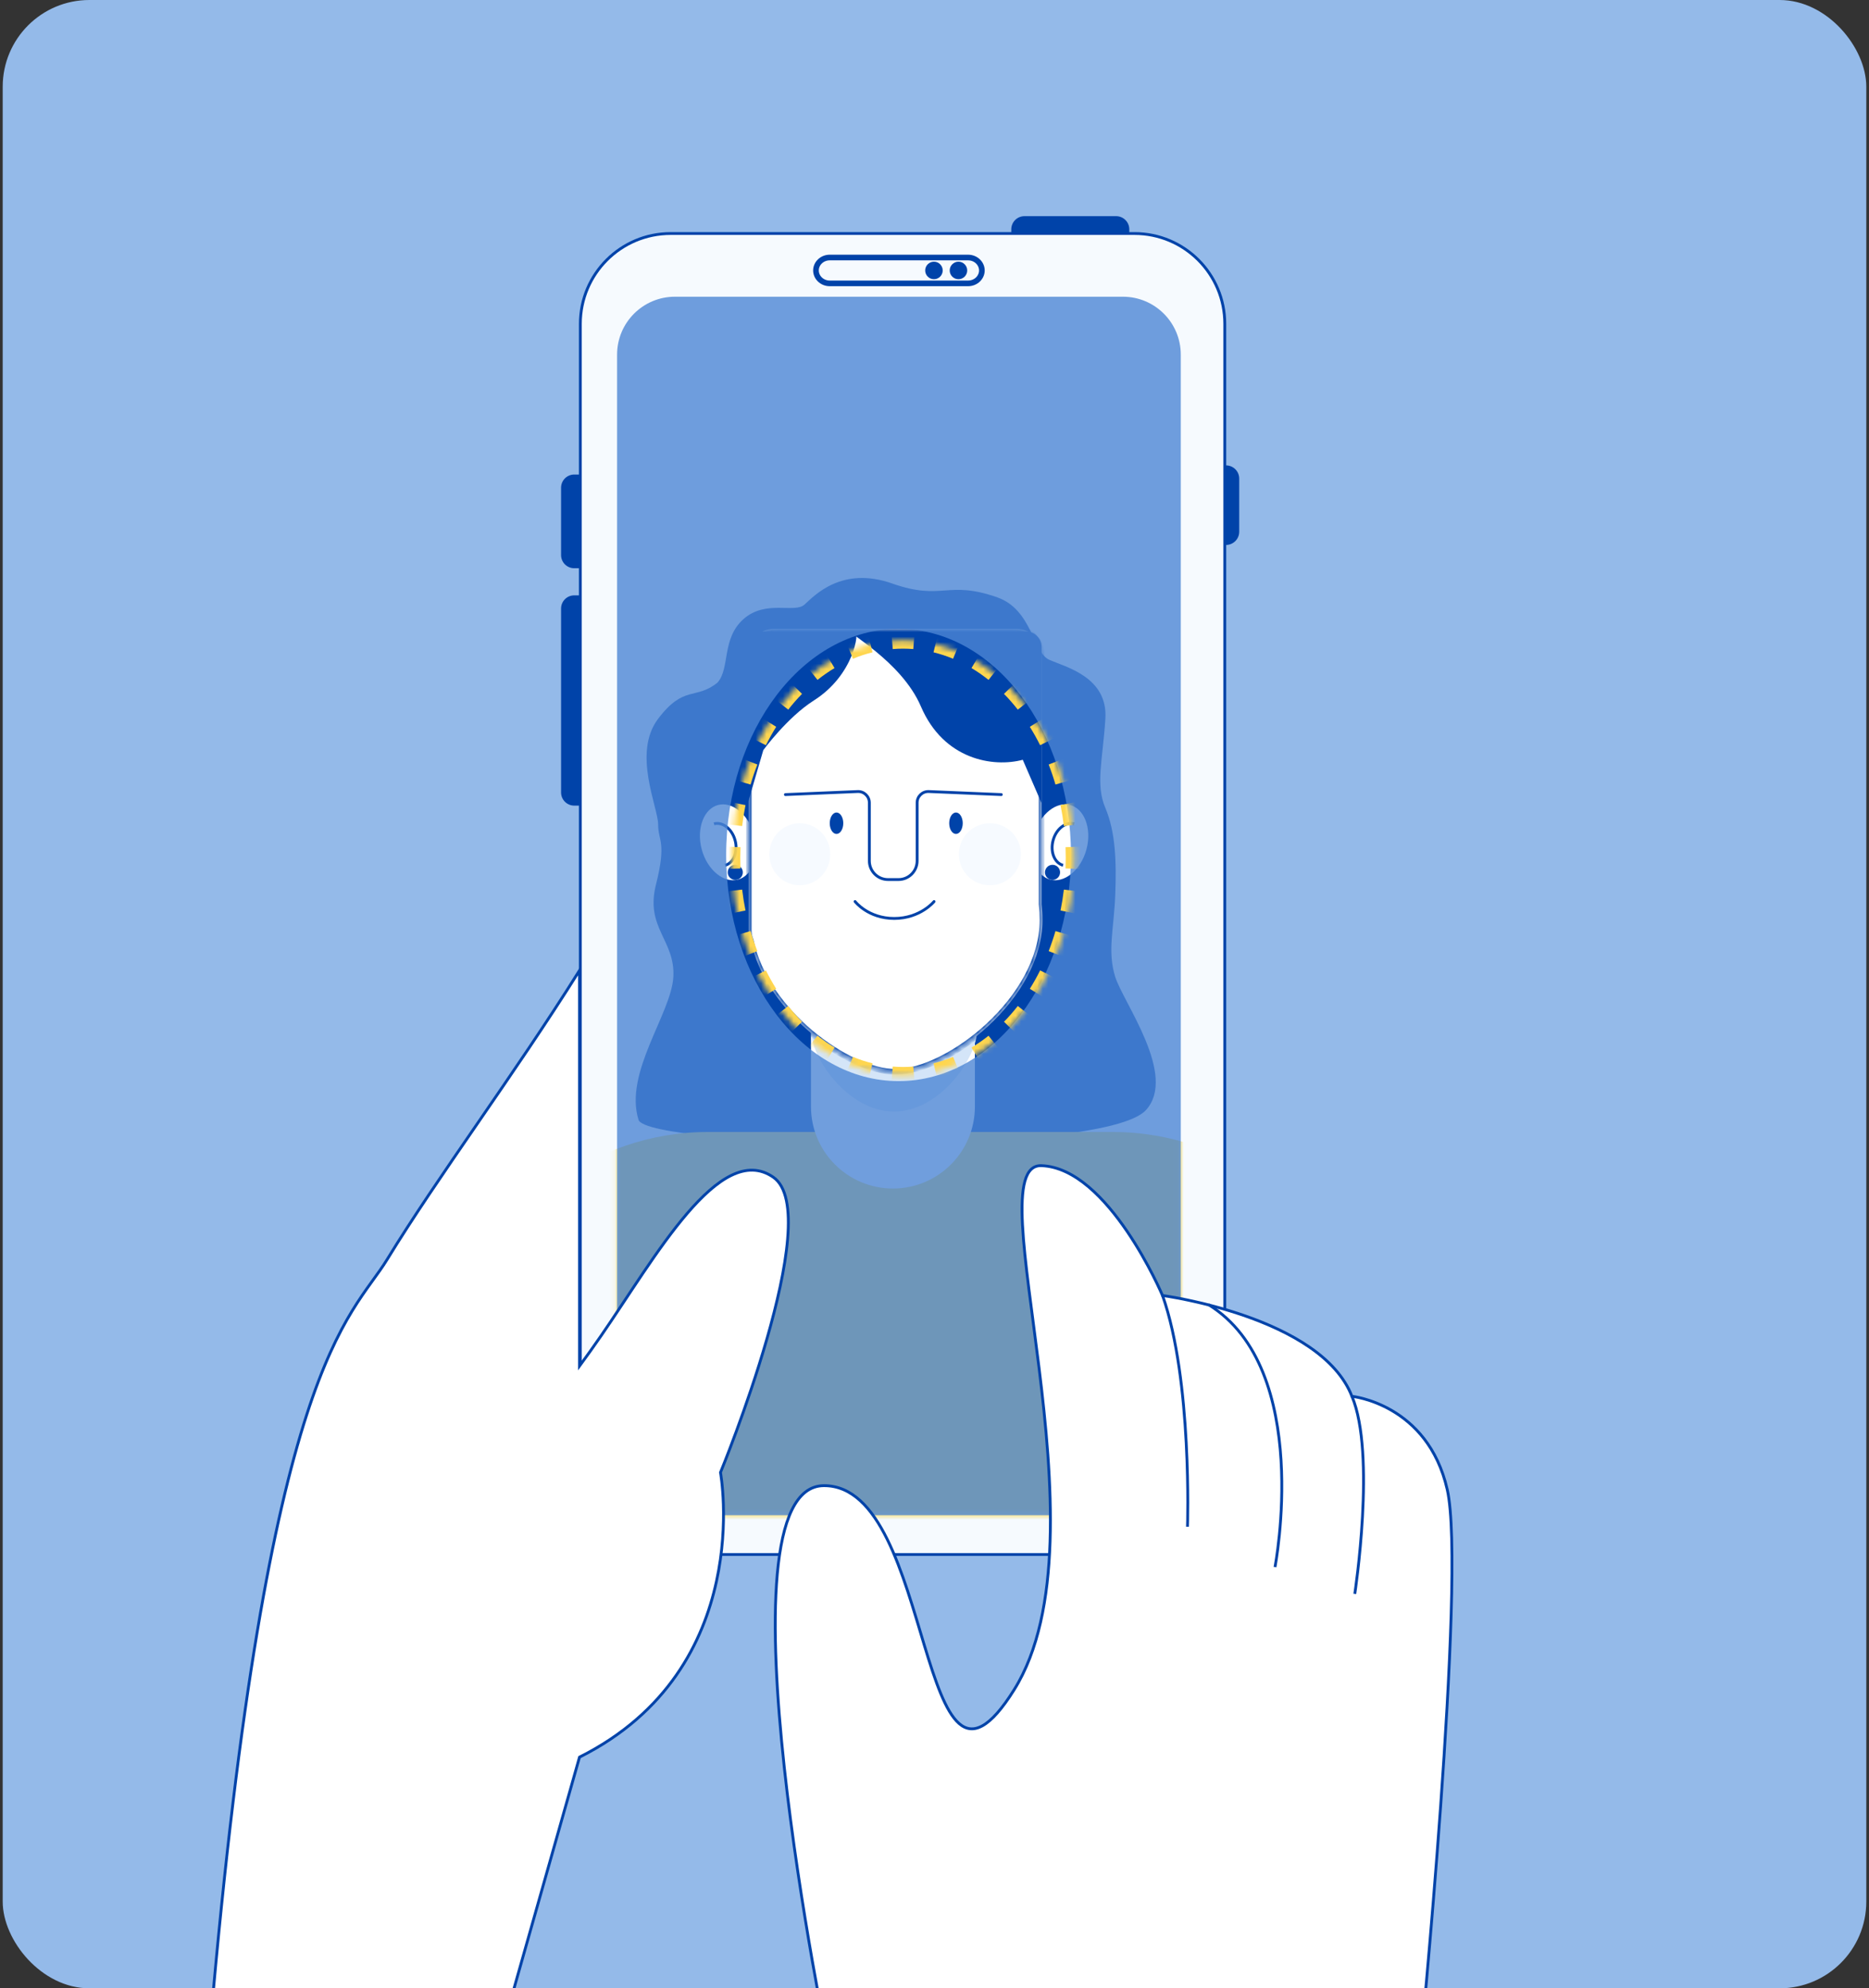 <svg width="345" height="367" viewBox="0 0 345 367" fill="none" xmlns="http://www.w3.org/2000/svg">
<rect x="0" y="0" width="345" height="367" fill="#333333" stroke="none"/>
<g clip-path="url(#clip0_32933_1118)">
<rect x="0.5" width="344" height="367" rx="16" fill="#94BAE9"/>
<g clip-path="url(#clip1_32933_1118)">
<path d="M108.422 87.589H105.998C104.656 87.589 103.568 88.677 103.568 90.019V102.454C103.568 103.796 104.656 104.884 105.998 104.884H108.422C109.764 104.884 110.852 103.796 110.852 102.454V90.019C110.852 88.677 109.764 87.589 108.422 87.589Z" fill="#0043A9"/>
<path d="M208.458 44.755V42.331C208.458 40.989 207.371 39.901 206.028 39.901H189.102C187.76 39.901 186.672 40.989 186.672 42.331V44.755C186.672 46.097 187.76 47.185 189.102 47.185H206.028C207.371 47.185 208.458 46.097 208.458 44.755Z" fill="#0043A9"/>
<path d="M223.891 100.585H226.314C227.656 100.585 228.744 99.497 228.744 98.155V88.332C228.744 86.99 227.656 85.902 226.314 85.902H223.891C222.549 85.902 221.461 86.99 221.461 88.332V98.155C221.461 99.497 222.549 100.585 223.891 100.585Z" fill="#0043A9"/>
<path d="M108.422 109.892H105.998C104.656 109.892 103.568 110.98 103.568 112.322V146.271C103.568 147.613 104.656 148.701 105.998 148.701H108.422C109.764 148.701 110.852 147.613 110.852 146.271V112.322C110.852 110.98 109.764 109.892 108.422 109.892Z" fill="#0043A9"/>
<path d="M209.411 43.101H123.799C114.59 43.101 107.125 50.566 107.125 59.775V270.255C107.125 279.464 114.59 286.929 123.799 286.929H209.411C218.62 286.929 226.085 279.464 226.085 270.255V59.775C226.085 50.566 218.62 43.101 209.411 43.101Z" fill="#F6FAFE" stroke="#0043A9" stroke-width="0.522" stroke-miterlimit="10"/>
<path d="M207.277 54.764H124.593C118.693 54.764 113.91 59.548 113.91 65.448V268.986C113.91 274.886 118.693 279.669 124.593 279.669H207.277C213.178 279.669 217.961 274.886 217.961 268.986V65.448C217.961 59.548 213.178 54.764 207.277 54.764Z" fill="#F6FAFE"/>
<path d="M176.922 51.535C177.814 51.535 178.538 50.812 178.538 49.92C178.538 49.027 177.814 48.304 176.922 48.304C176.03 48.304 175.306 49.027 175.306 49.92C175.306 50.812 176.03 51.535 176.922 51.535Z" fill="#0043A9"/>
<path d="M172.398 51.535C173.29 51.535 174.014 50.812 174.014 49.92C174.014 49.027 173.29 48.304 172.398 48.304C171.506 48.304 170.782 49.027 170.782 49.92C170.782 50.812 171.506 51.535 172.398 51.535Z" fill="#0043A9"/>
<path d="M153.167 47.533H178.698C180.131 47.533 181.245 48.627 181.245 49.919C181.245 51.211 180.131 52.306 178.698 52.306H153.167C151.734 52.306 150.62 51.211 150.62 49.919C150.62 48.627 151.734 47.533 153.167 47.533Z" stroke="#0043A9" stroke-width="1.043"/>
<path d="M137.27 114.246C133.158 117.861 134.798 123.327 132.45 125.991C128.372 129.261 126.277 126.355 121.484 132.669C116.691 138.983 121.484 149.033 121.484 152.164C121.484 155.294 123.091 155.33 121.08 163.303C119.069 171.277 124.664 173.535 124.293 180.316C123.922 187.097 115.148 197.981 117.867 206.699C119.454 211.79 203.514 213.758 211.547 204.883C217.355 198.465 207.345 185.038 205.862 180.316C204.378 175.594 205.614 171.537 205.862 165.241C206.109 158.944 205.895 153.496 204.041 149.137C202.187 144.777 203.547 140.418 204.041 132.669C204.536 124.92 196.626 123.103 193.66 121.771C190.694 120.439 190.506 112.524 184.11 110.268C174.841 106.999 173.976 110.977 164.707 107.707C155.437 104.438 150.37 109.887 148.517 111.582C146.663 113.277 141.382 110.631 137.27 114.246Z" fill="#0043A9"/>
<mask id="mask0_32933_1118" style="mask-type:alpha" maskUnits="userSpaceOnUse" x="113" y="54" width="105" height="226">
<path d="M207.276 54.767H124.592C118.691 54.767 113.908 59.55 113.908 65.451V268.988C113.908 274.889 118.691 279.672 124.592 279.672H207.276C213.176 279.672 217.959 274.889 217.959 268.988V65.451C217.959 59.55 213.176 54.767 207.276 54.767Z" fill="#0043A9"/>
</mask>
<g mask="url(#mask0_32933_1118)">
<path fill-rule="evenodd" clip-rule="evenodd" d="M76.089 328.888C103.699 335.461 103.698 335.466 103.697 335.469L103.697 335.469L103.726 335.349C103.756 335.228 103.806 335.024 103.876 334.744C104.016 334.183 104.236 333.317 104.534 332.189C104.887 330.849 105.348 329.147 105.91 327.155V353.702H227.004V331.804C228.674 331.501 234.427 330.465 254.256 326.903C282.191 321.885 282.19 321.879 282.189 321.874L282.186 321.861L282.181 321.829L282.165 321.741C282.158 321.705 282.15 321.663 282.141 321.616C282.133 321.571 282.124 321.522 282.114 321.468C282.073 321.244 282.015 320.936 281.941 320.55C281.793 319.777 281.579 318.69 281.3 317.333C280.742 314.623 279.918 310.813 278.823 306.265C276.654 297.253 273.334 284.961 268.792 272.436C264.374 260.254 258.207 246.166 249.781 234.604C241.967 223.882 227.432 208.941 205.372 208.941H130.68C108.82 208.941 93.963 223.821 85.886 234.24C76.987 245.718 70.051 259.813 64.893 272.179C59.606 284.854 55.534 297.319 52.806 306.481C51.43 311.1 50.37 314.968 49.645 317.718C49.282 319.094 49.002 320.195 48.807 320.976C48.71 321.366 48.633 321.676 48.578 321.901L48.544 322.041L48.512 322.174L48.491 322.261L48.484 322.292L48.481 322.304C48.48 322.31 48.478 322.315 76.089 328.888Z" fill="#F7D64D"/>
</g>
<path d="M179.958 204.245V189.636C179.958 181.28 173.184 174.506 164.828 174.506C156.472 174.506 149.698 181.28 149.698 189.636V204.245C149.698 212.601 156.472 219.375 164.828 219.375C173.184 219.375 179.958 212.601 179.958 204.245Z" fill="white"/>
<path d="M180.372 190.073C180.372 195.268 173.501 205.174 165.024 205.174C156.547 205.174 149.676 195.268 149.676 190.073C149.676 184.878 156.547 180.666 165.024 180.666C173.501 180.666 180.372 184.878 180.372 190.073Z" fill="#D4E5F8"/>
<path d="M139.736 154.037C140.294 156.119 140.167 158.152 139.534 159.75C138.902 161.348 137.782 162.478 136.361 162.859C134.94 163.24 133.405 162.821 132.058 161.753C130.712 160.685 129.585 158.989 129.027 156.907C128.469 154.825 128.597 152.792 129.229 151.194C129.862 149.596 130.981 148.466 132.402 148.085C133.824 147.704 135.358 148.123 136.705 149.191C138.052 150.259 139.178 151.956 139.736 154.037Z" fill="white" stroke="#0043A9" stroke-width="1.043"/>
<path d="M133.851 159.714C135.436 159.289 136.262 157.232 135.696 155.119C135.129 153.006 133.386 151.638 131.801 152.062" stroke="#0043A9" stroke-width="0.522"/>
<path d="M190.346 154.037C189.789 156.119 189.916 158.152 190.548 159.75C191.181 161.348 192.3 162.478 193.722 162.859C195.143 163.24 196.678 162.821 198.024 161.753C199.371 160.685 200.498 158.989 201.055 156.907C201.613 154.825 201.486 152.792 200.854 151.194C200.221 149.596 199.102 148.466 197.68 148.085C196.259 147.704 194.724 148.123 193.378 149.191C192.031 150.259 190.904 151.956 190.346 154.037Z" fill="white" stroke="#0043A9" stroke-width="1.043"/>
<path d="M196.234 159.714C194.649 159.289 193.823 157.232 194.39 155.119C194.956 153.006 196.699 151.638 198.284 152.062" stroke="#0043A9" stroke-width="0.522"/>
<mask id="path-20-inside-1_32933_1118" fill="white">
<path fill-rule="evenodd" clip-rule="evenodd" d="M142.839 116.073C140.287 116.073 138.218 118.141 138.218 120.693V171.74C138.218 172.388 138.352 173.006 138.593 173.566C141.178 186.643 156.52 197.835 165.325 197.835C174.964 197.835 192.433 184.426 192.433 169.813C192.433 168.824 192.377 167.848 192.269 166.888V120.693C192.269 118.141 190.2 116.073 187.648 116.073H142.839Z"/>
</mask>
<path fill-rule="evenodd" clip-rule="evenodd" d="M142.839 116.073C140.287 116.073 138.218 118.141 138.218 120.693V171.74C138.218 172.388 138.352 173.006 138.593 173.566C141.178 186.643 156.52 197.835 165.325 197.835C174.964 197.835 192.433 184.426 192.433 169.813C192.433 168.824 192.377 167.848 192.269 166.888V120.693C192.269 118.141 190.2 116.073 187.648 116.073H142.839Z" fill="white"/>
<path d="M138.593 173.566L139.105 173.465L139.094 173.41L139.072 173.36L138.593 173.566ZM192.269 166.888H191.747V166.917L191.751 166.946L192.269 166.888ZM138.74 120.693C138.74 118.43 140.575 116.594 142.839 116.594V115.551C139.999 115.551 137.696 117.853 137.696 120.693H138.74ZM138.74 171.74V120.693H137.696V171.74H138.74ZM139.072 173.36C138.858 172.863 138.74 172.316 138.74 171.74H137.696C137.696 172.461 137.845 173.148 138.114 173.772L139.072 173.36ZM165.325 197.313C161.1 197.313 155.18 194.602 149.963 190.206C144.758 185.819 140.367 179.848 139.105 173.465L138.081 173.667C139.404 180.361 143.976 186.525 149.29 191.003C154.592 195.472 160.746 198.357 165.325 198.357V197.313ZM191.911 169.813C191.911 176.917 187.655 183.794 182.138 188.922C179.387 191.479 176.341 193.583 173.395 195.044C170.443 196.509 167.626 197.313 165.325 197.313V198.357C167.844 198.357 170.825 197.485 173.859 195.979C176.9 194.47 180.028 192.308 182.849 189.686C188.476 184.456 192.955 177.322 192.955 169.813H191.911ZM191.751 166.946C191.857 167.887 191.911 168.844 191.911 169.813H192.955C192.955 168.805 192.898 167.809 192.787 166.829L191.751 166.946ZM191.747 120.693V166.888H192.791V120.693H191.747ZM187.648 116.594C189.912 116.594 191.747 118.43 191.747 120.693H192.791C192.791 117.853 190.488 115.551 187.648 115.551V116.594ZM142.839 116.594H187.648V115.551H142.839V116.594Z" fill="#0043A9" mask="url(#path-20-inside-1_32933_1118)"/>
<path d="M154.412 153.929C155.102 153.929 155.662 153.043 155.662 151.95C155.662 150.857 155.102 149.971 154.412 149.971C153.722 149.971 153.162 150.857 153.162 151.95C153.162 153.043 153.722 153.929 154.412 153.929Z" fill="#0043A9"/>
<path d="M176.463 153.929C177.153 153.929 177.713 153.043 177.713 151.95C177.713 150.857 177.153 149.971 176.463 149.971C175.773 149.971 175.213 150.857 175.213 151.95C175.213 153.043 175.773 153.929 176.463 153.929Z" fill="#0043A9"/>
<path d="M147.629 163.407C150.735 163.407 153.253 160.842 153.253 157.678C153.253 154.515 150.735 151.95 147.629 151.95C144.522 151.95 142.004 154.515 142.004 157.678C142.004 160.842 144.522 163.407 147.629 163.407Z" fill="#F6FAFF"/>
<path d="M182.728 163.407C185.892 163.407 188.456 160.842 188.456 157.678C188.456 154.515 185.892 151.95 182.728 151.95C179.564 151.95 177 154.515 177 157.678C177 160.842 179.564 163.407 182.728 163.407Z" fill="#F6FAFF"/>
<path d="M157.838 166.403C157.838 166.403 160.233 169.527 165.063 169.527C169.893 169.527 172.419 166.403 172.419 166.403" stroke="#0043A9" stroke-width="0.522" stroke-linecap="round"/>
<path d="M144.976 146.663L158.32 146.1C159.495 146.05 160.474 146.99 160.474 148.165V158.902C160.474 160.805 162.017 162.348 163.92 162.348H164.884H165.848C167.751 162.348 169.293 160.805 169.293 158.902V148.165C169.293 146.989 170.273 146.05 171.447 146.1L184.833 146.663" stroke="#0043A9" stroke-width="0.522" stroke-linecap="round"/>
<path d="M192.257 119.42V148.236L188.793 140.239C183.349 141.698 174.201 140.239 169.997 130.412C166.337 121.859 155.761 116.549 157.246 116.549H189.392C190.978 116.549 192.257 117.835 192.257 119.42Z" fill="#0043A9"/>
<path d="M138.041 116.549V148.236L140.9 138.458C140.9 138.458 145.335 132.393 150.221 129.298C157.676 124.577 158.686 116.549 157.846 116.549H138.041Z" fill="#0043A9"/>
<circle cx="135.725" cy="161.019" r="1.394" fill="#0043A9"/>
<circle cx="194.286" cy="161.019" r="1.394" fill="#0043A9"/>
<path opacity="0.8" fill-rule="evenodd" clip-rule="evenodd" d="M124.592 54.767H207.276C213.176 54.767 217.959 59.55 217.959 65.451V268.988C217.959 274.889 213.176 279.672 207.276 279.672H124.592C118.691 279.672 113.908 274.889 113.908 268.988V65.451C113.908 59.55 118.691 54.767 124.592 54.767ZM165.867 199.551C183.444 199.551 197.693 180.864 197.693 157.813C197.693 134.761 183.444 116.075 165.867 116.075C148.291 116.075 134.042 134.761 134.042 157.813C134.042 180.864 148.291 199.551 165.867 199.551Z" fill="#4D86D4"/>
<mask id="path-33-inside-2_32933_1118" fill="white">
<path d="M198.292 158.334C198.292 180.521 184.143 198.507 166.688 198.507C149.234 198.507 135.084 180.521 135.084 158.334C135.084 136.147 149.234 118.161 166.688 118.161C184.143 118.161 198.292 136.147 198.292 158.334Z"/>
</mask>
<path d="M199.075 158.334C199.075 157.646 199.061 156.962 199.035 156.283L197.471 156.344C197.497 157.003 197.51 157.666 197.51 158.334H199.075ZM198.713 152.193C198.55 150.819 198.333 149.467 198.065 148.141L196.531 148.451C196.791 149.735 197.001 151.045 197.159 152.377L198.713 152.193ZM197.083 144.153C196.695 142.822 196.253 141.523 195.762 140.261L194.304 140.829C194.778 142.048 195.205 143.304 195.58 144.591L197.083 144.153ZM194.098 136.5C193.478 135.257 192.806 134.059 192.087 132.91L190.76 133.741C191.453 134.846 192.1 136 192.698 137.199L194.098 136.5ZM189.723 129.536C188.865 128.438 187.957 127.4 187.005 126.429L185.887 127.525C186.798 128.453 187.667 129.447 188.49 130.5L189.723 129.536ZM183.937 123.657C182.846 122.788 181.71 121.998 180.534 121.295L179.731 122.638C180.845 123.304 181.923 124.054 182.962 124.881L183.937 123.657ZM176.829 119.423C175.546 118.89 174.228 118.455 172.879 118.125L172.507 119.645C173.776 119.955 175.018 120.365 176.227 120.869L176.829 119.423ZM168.771 117.461C168.082 117.406 167.388 117.378 166.688 117.378V118.943C167.346 118.943 167.998 118.97 168.646 119.021L168.771 117.461ZM166.688 117.378C165.989 117.378 165.294 117.406 164.606 117.461L164.731 119.021C165.378 118.97 166.03 118.943 166.688 118.943V117.378ZM160.497 118.125C159.148 118.455 157.83 118.89 156.547 119.423L157.149 120.869C158.358 120.365 159.6 119.955 160.869 119.645L160.497 118.125ZM152.842 121.295C151.666 121.998 150.53 122.788 149.439 123.657L150.415 124.881C151.453 124.054 152.532 123.304 153.646 122.638L152.842 121.295ZM146.372 126.429C145.419 127.4 144.511 128.438 143.653 129.536L144.886 130.5C145.709 129.447 146.578 128.453 147.489 127.525L146.372 126.429ZM141.29 132.91C140.57 134.059 139.898 135.257 139.278 136.5L140.678 137.199C141.276 136 141.924 134.846 142.616 133.741L141.29 132.91ZM137.614 140.261C137.123 141.523 136.682 142.822 136.294 144.153L137.796 144.591C138.172 143.304 138.598 142.048 139.073 140.829L137.614 140.261ZM135.312 148.141C135.043 149.467 134.826 150.819 134.663 152.193L136.217 152.377C136.375 151.045 136.586 149.735 136.846 148.451L135.312 148.141ZM134.341 156.283C134.315 156.962 134.301 157.646 134.301 158.334H135.867C135.867 157.666 135.88 157.003 135.905 156.344L134.341 156.283ZM134.301 158.334C134.301 159.021 134.315 159.705 134.341 160.385L135.905 160.324C135.88 159.665 135.867 159.001 135.867 158.334H134.301ZM134.663 164.475C134.826 165.849 135.043 167.201 135.312 168.527L136.846 168.216C136.586 166.932 136.375 165.622 136.217 164.29L134.663 164.475ZM136.294 172.514C136.682 173.845 137.123 175.144 137.614 176.406L139.073 175.838C138.598 174.619 138.172 173.364 137.796 172.076L136.294 172.514ZM139.278 180.167C139.898 181.41 140.57 182.609 141.29 183.757L142.616 182.926C141.924 181.821 141.276 180.667 140.678 179.468L139.278 180.167ZM143.653 187.131C144.511 188.229 145.419 189.267 146.372 190.238L147.489 189.142C146.578 188.214 145.709 187.221 144.886 186.167L143.653 187.131ZM149.439 193.01C150.53 193.879 151.666 194.669 152.842 195.372L153.646 194.029C152.532 193.363 151.453 192.613 150.415 191.786L149.439 193.01ZM156.547 197.244C157.83 197.777 159.148 198.213 160.497 198.543L160.869 197.022C159.6 196.712 158.358 196.302 157.149 195.799L156.547 197.244ZM164.606 199.206C165.294 199.261 165.989 199.289 166.688 199.289V197.724C166.03 197.724 165.378 197.698 164.731 197.646L164.606 199.206ZM166.688 199.289C167.388 199.289 168.082 199.261 168.771 199.206L168.646 197.646C167.998 197.698 167.346 197.724 166.688 197.724V199.289ZM172.879 198.543C174.228 198.213 175.546 197.777 176.829 197.244L176.227 195.799C175.018 196.302 173.776 196.712 172.507 197.022L172.879 198.543ZM180.534 195.372C181.71 194.669 182.846 193.879 183.937 193.01L182.962 191.786C181.923 192.613 180.845 193.363 179.731 194.029L180.534 195.372ZM187.005 190.238C187.957 189.267 188.865 188.229 189.723 187.131L188.49 186.167C187.667 187.221 186.798 188.214 185.887 189.142L187.005 190.238ZM192.087 183.757C192.806 182.609 193.478 181.41 194.098 180.167L192.698 179.468C192.1 180.667 191.453 181.821 190.76 182.926L192.087 183.757ZM195.762 176.406C196.253 175.144 196.695 173.845 197.083 172.514L195.58 172.076C195.205 173.364 194.778 174.619 194.304 175.838L195.762 176.406ZM198.065 168.527C198.333 167.201 198.55 165.849 198.713 164.475L197.159 164.29C197.001 165.622 196.791 166.932 196.531 168.216L198.065 168.527ZM199.035 160.385C199.061 159.705 199.075 159.021 199.075 158.334H197.51C197.51 159.001 197.497 159.665 197.471 160.324L199.035 160.385ZM199.857 158.334C199.857 157.636 199.844 156.942 199.817 156.252L196.689 156.374C196.714 157.023 196.727 157.676 196.727 158.334H199.857ZM199.491 152.1C199.325 150.705 199.104 149.332 198.832 147.985L195.764 148.606C196.019 149.87 196.226 151.159 196.382 152.47L199.491 152.1ZM197.834 143.934C197.44 142.581 196.991 141.261 196.492 139.977L193.574 141.113C194.04 142.311 194.46 143.544 194.829 144.81L197.834 143.934ZM194.799 136.151C194.167 134.886 193.483 133.665 192.75 132.494L190.097 134.156C190.776 135.24 191.411 136.372 191.997 137.548L194.799 136.151ZM190.34 129.054C189.464 127.934 188.537 126.874 187.563 125.881L185.329 128.073C186.218 128.98 187.068 129.951 187.874 130.982L190.34 129.054ZM184.425 123.045C183.307 122.155 182.143 121.345 180.936 120.623L179.329 123.309C180.412 123.958 181.462 124.687 182.474 125.494L184.425 123.045ZM177.129 118.701C175.811 118.152 174.454 117.704 173.065 117.365L172.321 120.405C173.55 120.706 174.753 121.103 175.927 121.591L177.129 118.701ZM168.833 116.681C168.124 116.624 167.408 116.595 166.688 116.595V119.726C167.325 119.726 167.957 119.751 168.583 119.802L168.833 116.681ZM166.688 116.595C165.968 116.595 165.252 116.624 164.543 116.681L164.793 119.802C165.42 119.751 166.051 119.726 166.688 119.726V116.595ZM160.311 117.365C158.922 117.704 157.565 118.152 156.247 118.701L157.449 121.591C158.623 121.103 159.826 120.706 161.055 120.405L160.311 117.365ZM152.44 120.623C151.233 121.345 150.069 122.155 148.952 123.045L150.902 125.494C151.914 124.687 152.964 123.958 154.047 123.309L152.44 120.623ZM145.813 125.881C144.839 126.874 143.912 127.934 143.036 129.054L145.502 130.982C146.308 129.951 147.158 128.98 148.048 128.073L145.813 125.881ZM140.627 132.494C139.893 133.665 139.209 134.886 138.578 136.151L141.379 137.548C141.966 136.372 142.6 135.24 143.279 134.156L140.627 132.494ZM136.885 139.977C136.385 141.261 135.937 142.581 135.542 143.934L138.547 144.81C138.917 143.544 139.336 142.311 139.802 141.113L136.885 139.977ZM134.544 147.985C134.272 149.332 134.051 150.705 133.886 152.1L136.994 152.47C137.15 151.159 137.357 149.87 137.613 148.606L134.544 147.985ZM133.559 156.252C133.532 156.942 133.519 157.636 133.519 158.334H136.649C136.649 157.676 136.662 157.023 136.687 156.374L133.559 156.252ZM133.519 158.334C133.519 159.032 133.532 159.725 133.559 160.415L136.687 160.293C136.662 159.644 136.649 158.991 136.649 158.334H133.519ZM133.886 164.567C134.051 165.962 134.272 167.335 134.544 168.682L137.613 168.061C137.357 166.798 137.15 165.509 136.994 164.198L133.886 164.567ZM135.542 172.733C135.937 174.086 136.385 175.406 136.885 176.69L139.802 175.555C139.336 174.357 138.917 173.123 138.547 171.857L135.542 172.733ZM138.578 180.516C139.209 181.782 139.893 183.002 140.627 184.173L143.279 182.511C142.6 181.427 141.966 180.295 141.379 179.119L138.578 180.516ZM143.036 187.613C143.912 188.734 144.839 189.793 145.813 190.786L148.048 188.594C147.158 187.687 146.308 186.716 145.502 185.685L143.036 187.613ZM148.952 193.622C150.069 194.512 151.233 195.322 152.44 196.044L154.047 193.358C152.964 192.71 151.914 191.98 150.902 191.174L148.952 193.622ZM156.247 197.966C157.565 198.515 158.922 198.963 160.311 199.303L161.055 196.262C159.826 195.962 158.623 195.564 157.449 195.076L156.247 197.966ZM164.543 199.986C165.252 200.043 165.968 200.072 166.688 200.072V196.941C166.051 196.941 165.42 196.916 164.793 196.866L164.543 199.986ZM166.688 200.072C167.408 200.072 168.124 200.043 168.833 199.986L168.583 196.866C167.957 196.916 167.325 196.941 166.688 196.941V200.072ZM173.065 199.303C174.454 198.963 175.811 198.515 177.129 197.966L175.927 195.076C174.753 195.564 173.55 195.962 172.321 196.262L173.065 199.303ZM180.936 196.044C182.143 195.322 183.307 194.512 184.425 193.622L182.474 191.174C181.462 191.98 180.412 192.71 179.329 193.358L180.936 196.044ZM187.563 190.786C188.537 189.793 189.464 188.734 190.34 187.613L187.874 185.685C187.068 186.716 186.218 187.687 185.329 188.594L187.563 190.786ZM192.75 184.173C193.483 183.002 194.167 181.782 194.799 180.516L191.997 179.119C191.411 180.295 190.776 181.427 190.097 182.511L192.75 184.173ZM196.492 176.69C196.991 175.406 197.44 174.086 197.834 172.733L194.829 171.857C194.46 173.123 194.04 174.357 193.574 175.555L196.492 176.69ZM198.832 168.682C199.104 167.335 199.325 165.962 199.491 164.567L196.382 164.198C196.226 165.509 196.019 166.798 195.764 168.061L198.832 168.682ZM199.817 160.415C199.844 159.725 199.857 159.032 199.857 158.334H196.727C196.727 158.991 196.714 159.644 196.689 160.293L199.817 160.415Z" fill="#FFD64F" mask="url(#path-33-inside-2_32933_1118)"/>
</g>
<path d="M153.006 378.2C153.006 378.2 131.364 274.328 152.072 274.222C172.78 274.115 169.222 340.664 187.205 311.885C205.188 283.107 179.824 214.724 192.233 215.157C204.643 215.589 214.588 239.123 214.588 239.123C214.588 239.123 243.853 243.04 249.552 257.733C249.552 257.733 263.534 259.105 267.147 274.935C270.765 290.777 262.005 379.783 262.005 379.783" fill="white"/>
<path d="M153.006 378.2C153.006 378.2 131.364 274.328 152.072 274.222C172.78 274.115 169.222 340.664 187.205 311.885C205.188 283.107 179.824 214.724 192.233 215.157C204.643 215.589 214.588 239.123 214.588 239.123C214.588 239.123 243.853 243.04 249.552 257.733C249.552 257.733 263.534 259.105 267.147 274.935C270.765 290.777 262.005 379.783 262.005 379.783" stroke="#0043A9" stroke-width="0.522" stroke-miterlimit="10"/>
<path d="M219.198 281.802C219.198 281.802 220.109 254.678 214.594 239.122L219.198 281.802Z" fill="white"/>
<path d="M219.198 281.802C219.198 281.802 220.109 254.678 214.594 239.122" stroke="#0043A9" stroke-width="0.522" stroke-miterlimit="10"/>
<path d="M235.352 289.249C235.352 289.249 242.415 252.717 223.077 240.807L235.352 289.249Z" fill="white"/>
<path d="M235.352 289.249C235.352 289.249 242.415 252.717 223.077 240.807" stroke="#0043A9" stroke-width="0.522" stroke-miterlimit="10"/>
<path d="M250.081 294.195C250.081 294.195 254.046 268.336 249.554 257.726L250.081 294.195Z" fill="white"/>
<path d="M250.081 294.195C250.081 294.195 254.046 268.336 249.554 257.726" stroke="#0043A9" stroke-width="0.522" stroke-miterlimit="10"/>
<path d="M106.974 252.143C108.255 250.398 109.589 248.529 110.962 246.542C120.861 232.213 132.833 210.456 142.732 217.279C152.631 224.103 132.996 271.782 132.996 271.782C132.996 271.782 139.67 307.952 106.974 324.329L93.144 373.157H38.879C49.432 251.178 64.679 243.573 71.467 232.467C80.812 217.176 94.755 198.594 106.974 179.127V252.143Z" fill="white" stroke="#0043A9" stroke-width="0.522"/>
</g>
<defs>
<clipPath id="clip0_32933_1118">
<rect x="0.5" width="344" height="367" rx="16" fill="white"/>
</clipPath>
<clipPath id="clip1_32933_1118">
<rect width="125.184" height="247.35" fill="white" transform="translate(103.569 39.901)"/>
</clipPath>
</defs>
</svg>
